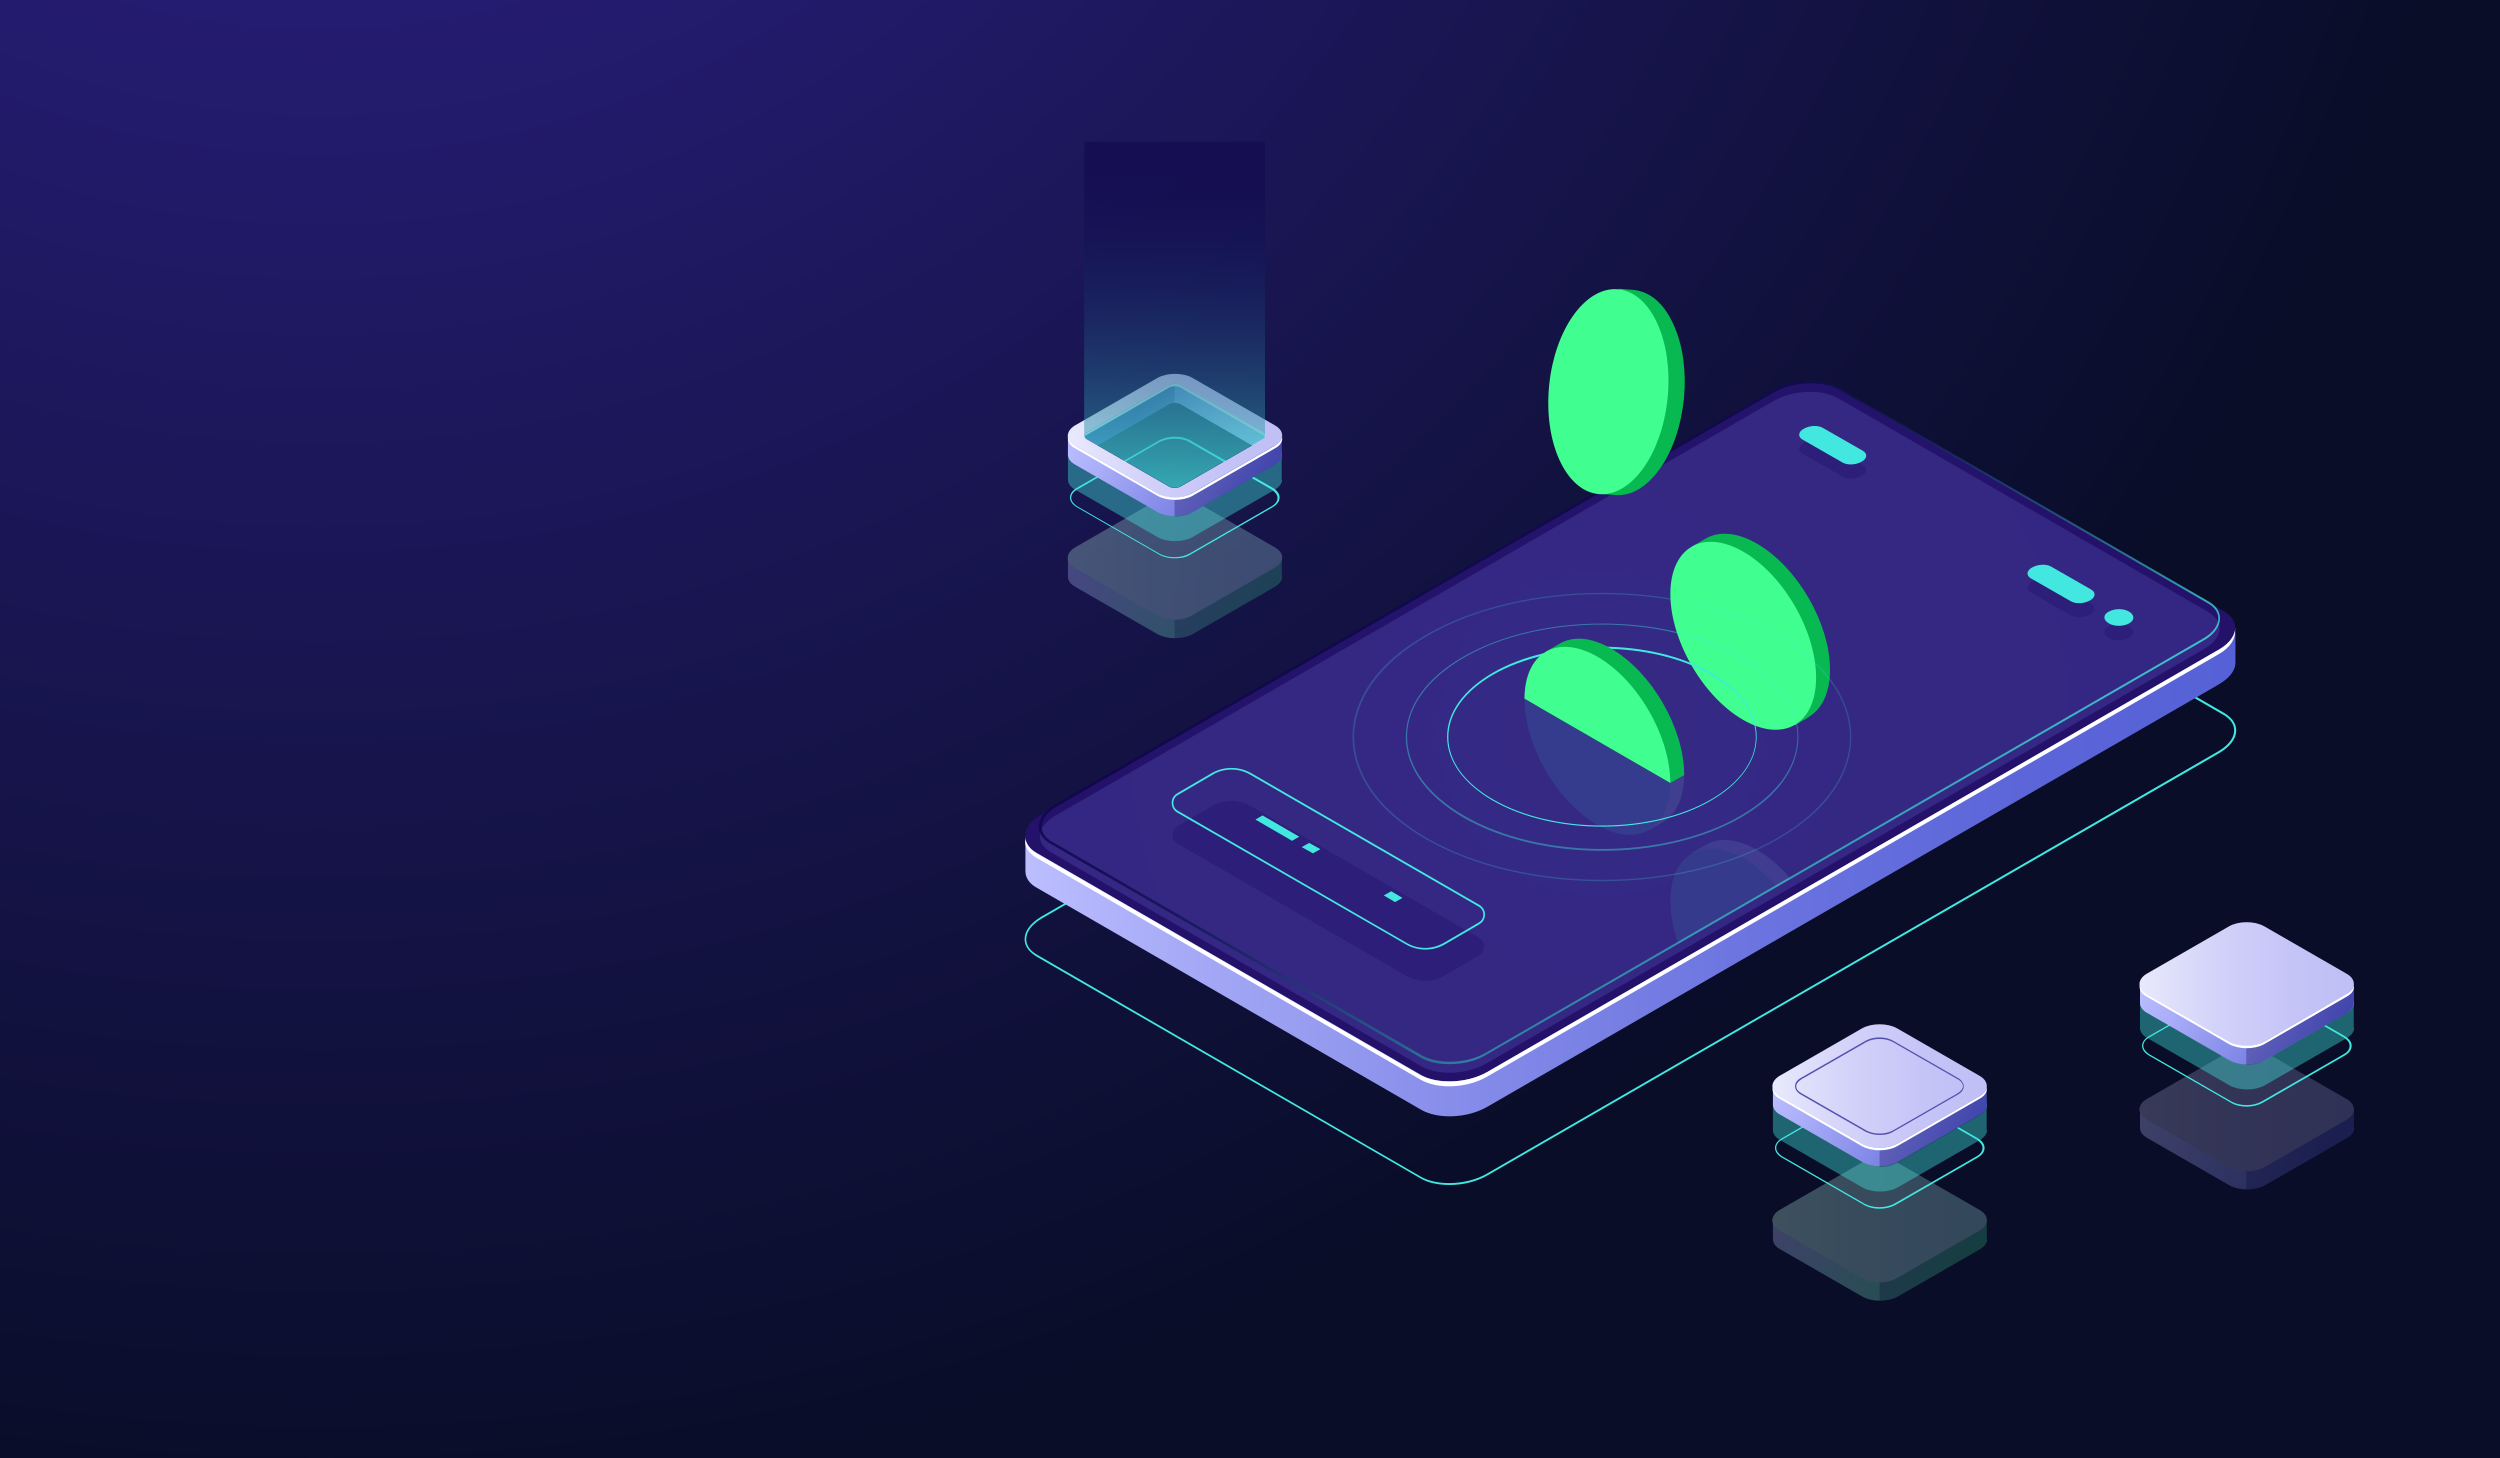 <?xml version="1.0" encoding="utf-8"?>
<!-- Generator: Adobe Illustrator 22.0.1, SVG Export Plug-In . SVG Version: 6.00 Build 0)  -->
<svg version="1.1" id="_x2014_ÎÓÈ_x5F_1" xmlns="http://www.w3.org/2000/svg" xmlns:xlink="http://www.w3.org/1999/xlink"
	 x="0px" y="0px" viewBox="0 0 600 350" style="enable-background:new 0 0 600 350;" xml:space="preserve">
<rect x="0" y="0" width="600" height="350" fill="#808080" stroke="none"/>
<style type="text/css">
	.st0{fill:url(#SVGID_1_);}
	.st1{fill:#42E8E0;}
	.st2{fill:url(#SVGID_2_);}
	.st3{fill:#24126A;}
	.st4{fill:#FFFFFF;}
	.st5{opacity:0.51;fill:#453C9E;}
	.st6{opacity:0.8;fill:url(#SVGID_3_);}
	.st7{opacity:0.1;}
	.st8{clip-path:url(#SVGID_6_);}
	.st9{fill:#9FFFF8;}
	.st10{opacity:0.4;fill:#24126A;}
	.st11{opacity:0.3;}
	.st12{fill:url(#SVGID_7_);}
	.st13{opacity:0.3;fill:#0F054C;}
	.st14{fill:url(#SVGID_8_);}
	.st15{fill:#0F054C;}
	.st16{opacity:0.4;fill:#42E8E0;}
	.st17{fill:url(#SVGID_9_);}
	.st18{fill:url(#SVGID_10_);}
	.st19{fill:url(#SVGID_11_);}
	.st20{fill:url(#SVGID_12_);}
	.st21{fill:#40FF90;}
	.st22{fill:url(#SVGID_13_);}
	.st23{fill:url(#SVGID_14_);}
	.st24{fill:#5351AF;}
	.st25{fill:url(#SVGID_15_);}
	.st26{fill:url(#SVGID_16_);}
	.st27{fill:url(#SVGID_17_);}
	.st28{fill:url(#SVGID_18_);}
	.st29{fill:url(#SVGID_19_);}
	.st30{fill:url(#SVGID_20_);}
	.st31{opacity:0.5;fill:url(#SVGID_21_);}
	.st32{fill:#08B952;}
	.st33{opacity:0.2;fill:#42E8E0;}
	.st34{clip-path:url(#SVGID_23_);}
</style>
<radialGradient id="SVGID_1_" cx="76.834" cy="-1585.625" r="532.651" gradientTransform="matrix(1 0 0 0.999 0 1413.967)" gradientUnits="userSpaceOnUse">
	<stop  offset="0" style="stop-color:#2B237C"/>
	<stop  offset="0.31" style="stop-color:#251C72"/>
	<stop  offset="1" style="stop-color:#090D28"/>
</radialGradient>
<rect x="0" class="st0" width="600" height="350"/>
<g>
	<path class="st1" d="M347.9,284.4c-2.6,0-5.2-0.5-7-1.6l-92.1-53.2c-1.8-1.1-2.9-2.5-2.9-4.2c0-2,1.5-3.9,4-5.4l175.6-101.4
		c4.8-2.8,12-3.1,16.2-0.7l92.1,53.2c1.8,1.1,2.9,2.5,2.9,4.2c0,2-1.5,3.9-4,5.4L357,282.1C354.4,283.6,351.1,284.4,347.9,284.4z
		 M341,282.4c4,2.3,11.1,2,15.8-0.7l175.6-101.4c2.4-1.4,3.8-3.2,3.8-5c0-1.5-0.9-2.8-2.7-3.8l-92.1-53.2c-4-2.3-11.1-2-15.8,0.7
		L250.1,220.4c-2.4,1.4-3.8,3.2-3.8,5c0,1.5,0.9,2.8,2.7,3.8L341,282.4z"/>
</g>
<g>
	<linearGradient id="SVGID_2_" gradientUnits="userSpaceOnUse" x1="246.114" y1="186.127" x2="536.403" y2="186.127">
		<stop  offset="0" style="stop-color:#BCBEFF"/>
		<stop  offset="0.151" style="stop-color:#A3A7F5"/>
		<stop  offset="0.387" style="stop-color:#8289E8"/>
		<stop  offset="0.612" style="stop-color:#6A73DF"/>
		<stop  offset="0.822" style="stop-color:#5C66D9"/>
		<stop  offset="1" style="stop-color:#5761D7"/>
	</linearGradient>
	<path class="st2" d="M536.4,150.8l-13.2,2.3L441.6,106c-4.1-2.4-11.2-2.1-16,0.7l-156.1,90.1l-23.4,4l0,8.3l0,0c0,1.5,0.9,3,2.8,4
		l92.1,53.2c4.1,2.4,11.2,2.1,16-0.7l175.6-101.4c2.5-1.5,3.9-3.3,3.9-5.1l0,0V150.8z"/>
	<path class="st3" d="M340.9,257.9l-92.1-53.2c-4.1-2.4-3.6-6.5,1.1-9.2L425.6,94.2c4.7-2.7,11.9-3,16-0.7l92.1,53.2
		c4.1,2.4,3.6,6.5-1.1,9.2L356.9,257.3C352.2,260,345,260.3,340.9,257.9z"/>
	<path class="st4" d="M532.5,155.9L356.9,257.3c-4.7,2.7-11.9,3-16,0.7l-92.1-53.2c-1.6-0.9-2.5-2.2-2.7-3.5
		c-0.3,1.7,0.6,3.4,2.7,4.6l92.1,53.2c4.1,2.4,11.2,2.1,16-0.7L532.5,157c2.8-1.6,4.1-3.8,3.9-5.7
		C536.1,152.9,534.8,154.6,532.5,155.9z"/>
	<path class="st5" d="M341.1,255.9l-88.8-51.3c-4-2.3-3.5-6.3,1.1-8.9l172.3-99.5c4.6-2.6,11.5-2.9,15.5-0.6l88.8,51.3
		c4,2.3,3.5,6.3-1.1,8.9l-172.3,99.5C352,257.9,345.1,258.2,341.1,255.9z"/>
</g>
<g>
	<linearGradient id="SVGID_3_" gradientUnits="userSpaceOnUse" x1="431.691" y1="227.196" x2="350.659" y2="119.663">
		<stop  offset="0" style="stop-color:#42E8E0"/>
		<stop  offset="0.105" style="stop-color:#37B6BF"/>
		<stop  offset="0.22" style="stop-color:#2C87A1"/>
		<stop  offset="0.338" style="stop-color:#235F87"/>
		<stop  offset="0.459" style="stop-color:#1C3F72"/>
		<stop  offset="0.582" style="stop-color:#162561"/>
		<stop  offset="0.711" style="stop-color:#121355"/>
		<stop  offset="0.846" style="stop-color:#10084E"/>
		<stop  offset="1" style="stop-color:#0F054C"/>
	</linearGradient>
	<path class="st6" d="M347.8,255.4c-2.6,0-5-0.5-6.9-1.6l-88.8-51.3c-1.8-1-2.8-2.5-2.8-4.1c0-1.9,1.4-3.9,3.9-5.3l172.3-99.5
		c4.6-2.7,11.7-3,15.7-0.6l88.8,51.3c1.8,1,2.8,2.5,2.8,4.1c0,1.9-1.4,3.9-3.9,5.3l-172.3,99.5C354.2,254.7,350.9,255.4,347.8,255.4
		z M341.3,253.3c3.9,2.2,10.7,2,15.2-0.6l172.3-99.5c2.3-1.3,3.6-3.1,3.6-4.8c0-1.4-0.9-2.7-2.5-3.6l-88.8-51.3
		c-3.9-2.2-10.7-2-15.2,0.6l-172.3,99.5c-2.3,1.3-3.6,3.1-3.6,4.8c0,1.4,0.9,2.7,2.5,3.6L341.3,253.3z"/>
</g>
<g class="st7">
	<defs>
		<path id="SVGID_4_" class="st7" d="M341.1,253.6l-88.8-51.3c-4-2.3-3.5-6.3,1.1-8.9l172.3-99.5c4.6-2.6,11.5-2.9,15.5-0.6
			l88.8,51.3c4,2.3,3.5,6.3-1.1,8.9l-172.3,99.5C352,255.6,345.1,255.9,341.1,253.6z"/>
	</defs>
	<radialGradient id="SVGID_5_" cx="384.054" cy="176.174" r="227.211" gradientUnits="userSpaceOnUse">
		<stop  offset="0" style="stop-color:#42E8E0"/>
		<stop  offset="0.105" style="stop-color:#37B6BF"/>
		<stop  offset="0.22" style="stop-color:#2C87A1"/>
		<stop  offset="0.338" style="stop-color:#235F87"/>
		<stop  offset="0.459" style="stop-color:#1C3F72"/>
		<stop  offset="0.582" style="stop-color:#162561"/>
		<stop  offset="0.711" style="stop-color:#121355"/>
		<stop  offset="0.846" style="stop-color:#10084E"/>
		<stop  offset="1" style="stop-color:#0F054C"/>
	</radialGradient>
	<use xlink:href="#SVGID_4_"  style="overflow:visible;opacity:0.5;fill:url(#SVGID_5_);"/>
	<clipPath id="SVGID_6_">
		<use xlink:href="#SVGID_4_"  style="overflow:visible;opacity:0.5;"/>
	</clipPath>
	<g class="st8">
		<path class="st9" d="M439.2,234.3c0-11.2-7.8-24.7-17.5-30.3c-4.8-2.8-9.2-3.1-12.4-1.2v0l-3.3,1.9l1,0.1
			c-1.7,2.1-2.8,5.3-2.8,9.3c0,11.2,7.8,24.7,17.5,30.3c3.3,1.9,6.4,2.6,9.1,2.3l-0.1,0.9l3.4-2c0,0,0,0,0,0l0.1-0.1l0,0
			C437.3,243.7,439.2,239.8,439.2,234.3z"/>
		<ellipse transform="matrix(0.866 -0.5 0.5 0.866 -57.044 239.495)" class="st1" cx="418.4" cy="226.2" rx="14.3" ry="24.7"/>
	</g>
</g>
<path class="st10" d="M511,153.1c-1.4,0.8-3.6,0.8-4.9,0c-1.4-0.8-1.4-2.1,0-2.8c1.4-0.8,3.6-0.8,4.9,0
	C512.4,151,512.4,152.3,511,153.1z"/>
<path class="st10" d="M492.3,139.4l9.6,5.5c1.2,0.7,1,1.9-0.3,2.6l0,0c-1.4,0.8-3.4,0.9-4.6,0.2l-9.6-5.5c-1.2-0.7-1-1.9,0.3-2.6h0
	C489.1,138.8,491.1,138.7,492.3,139.4z"/>
<path class="st10" d="M437.5,106.1l9.6,5.5c1.2,0.7,1,1.9-0.3,2.6l0,0c-1.4,0.8-3.4,0.9-4.6,0.2l-9.6-5.5c-1.2-0.7-1-1.9,0.3-2.6
	l0,0C434.3,105.6,436.3,105.5,437.5,106.1z"/>
<path class="st1" d="M511,149.6c-1.4,0.8-3.6,0.8-4.9,0c-1.4-0.8-1.4-2.1,0-2.8c1.4-0.8,3.6-0.8,4.9,0S512.4,148.8,511,149.6z"/>
<path class="st1" d="M492.3,136l9.6,5.5c1.2,0.7,1,1.9-0.3,2.6l0,0c-1.4,0.8-3.4,0.9-4.6,0.2l-9.6-5.5c-1.2-0.7-1-1.9,0.3-2.6h0
	C489.1,135.4,491.1,135.3,492.3,136z"/>
<path class="st1" d="M437.5,102.7l9.6,5.5c1.2,0.7,1,1.9-0.3,2.6l0,0c-1.4,0.8-3.4,0.9-4.6,0.2l-9.6-5.5c-1.2-0.7-1-1.9,0.3-2.6l0,0
	C434.3,102.1,436.3,102,437.5,102.7z"/>
<g class="st11">
	<linearGradient id="SVGID_7_" gradientUnits="userSpaceOnUse" x1="518.566" y1="257.313" x2="559.376" y2="280.874">
		<stop  offset="0" style="stop-color:#BCBEFF"/>
		<stop  offset="0.227" style="stop-color:#AAADF8"/>
		<stop  offset="0.68" style="stop-color:#7C83E5"/>
		<stop  offset="1" style="stop-color:#5761D7"/>
	</linearGradient>
	<path class="st12" d="M564.9,270.7v-4.5l-1.2-0.7c-0.3,2.1-2.8,3.5-4.9,3.8l-14.2,8.3l-6.2,2.2l-19.7-10.2l0.5-0.3
		c-1.7-0.8-2.6-2.6-3.5-4.2l-1.3,0.8l-0.8,0.2v4.6h0c0,0.9,0.6,1.8,1.7,2.4l19.8,11.4c2.3,1.3,6.1,1.3,8.4,0l19.8-11.4
		c1.1-0.7,1.7-1.5,1.7-2.4C564.9,270.8,564.9,270.7,564.9,270.7L564.9,270.7z"/>
	<path class="st13" d="M558.7,269.3l-14.2,8.3l-5.4,1.9v6.1c1.5,0,3-0.3,4.2-1l19.8-11.4c1.1-0.7,1.7-1.5,1.7-2.4c0,0,0-0.1,0-0.1
		l0,0v-4.5l-1.1-0.6h-0.1C563.2,267.7,560.8,269,558.7,269.3z"/>
	<g>
		<linearGradient id="SVGID_8_" gradientUnits="userSpaceOnUse" x1="513.449" y1="266.219" x2="564.885" y2="266.219">
			<stop  offset="0" style="stop-color:#E9E9FD"/>
			<stop  offset="0.36" style="stop-color:#D3D2F9"/>
			<stop  offset="0.706" style="stop-color:#C5C4F7"/>
			<stop  offset="1" style="stop-color:#C0BFF6"/>
		</linearGradient>
		<path class="st14" d="M535,280.1l-19.8-11.4c-2.3-1.3-2.3-3.5,0-4.9l19.8-11.4c2.3-1.3,6.1-1.3,8.4,0l19.8,11.4
			c2.3,1.3,2.3,3.5,0,4.9l-19.8,11.4C541.1,281.4,537.3,281.4,535,280.1z"/>
	</g>
	<g class="st11">
		<path class="st15" d="M535,280.1l-19.8-11.4c-2.3-1.3-2.3-3.5,0-4.9l19.8-11.4c2.3-1.3,6.1-1.3,8.4,0l19.8,11.4
			c2.3,1.3,2.3,3.5,0,4.9l-19.8,11.4C541.1,281.4,537.3,281.4,535,280.1z"/>
	</g>
</g>
<g>
	<g>
		<path class="st1" d="M539.2,265.6c-1.4,0-2.7-0.3-3.7-0.9l-19.8-11.4c-1-0.6-1.6-1.4-1.6-2.3c0-0.9,0.6-1.7,1.6-2.3l19.8-11.4
			c2.1-1.2,5.4-1.2,7.5,0l19.8,11.4c1,0.6,1.6,1.4,1.6,2.3c0,0.9-0.6,1.7-1.6,2.3l-19.8,11.4C541.9,265.3,540.5,265.6,539.2,265.6z
			 M539.2,236.8c-1.3,0-2.6,0.3-3.6,0.8l-19.8,11.4c-0.9,0.5-1.4,1.2-1.4,2c0,0.7,0.5,1.4,1.4,2l19.8,11.4c2,1.1,5.1,1.1,7.1,0
			l19.8-11.4c0.9-0.5,1.4-1.2,1.4-2s-0.5-1.4-1.4-2l-19.8-11.4C541.7,237.1,540.5,236.8,539.2,236.8z"/>
		<g id="Box">
			<path class="st16" d="M564.9,246.7v-6.8l-1.2-0.7c-0.3,2.1-2.8,3.5-4.9,3.8l-14.2,8.3l-6.2,2.2l-19.7-10.2l0.5-0.3
				c-1.7-0.8-2.6-2.6-3.5-4.2l-1.3,0.8l-0.8,0.2v6.9h0c0,0.9,0.6,1.8,1.7,2.4l19.8,11.4c2.3,1.3,6.1,1.3,8.4,0l19.8-11.4
				c1.1-0.7,1.7-1.5,1.7-2.4C564.9,246.8,564.9,246.7,564.9,246.7L564.9,246.7z"/>
			<g>
				<g>
					<linearGradient id="SVGID_9_" gradientUnits="userSpaceOnUse" x1="518.566" y1="227.275" x2="559.376" y2="250.836">
						<stop  offset="0" style="stop-color:#BCBEFF"/>
						<stop  offset="0.227" style="stop-color:#AAADF8"/>
						<stop  offset="0.68" style="stop-color:#7C83E5"/>
						<stop  offset="1" style="stop-color:#5761D7"/>
					</linearGradient>
					<path class="st17" d="M564.9,240.7v-4.5l-1.2-0.7c-0.3,2.1-2.8,3.5-4.9,3.8l-14.2,8.3l-6.2,2.2l-19.7-10.2l0.5-0.3
						c-1.7-0.8-2.6-2.6-3.5-4.2l-1.3,0.8l-0.8,0.2v4.6h0c0,0.9,0.6,1.8,1.7,2.4l19.8,11.4c2.3,1.3,6.1,1.3,8.4,0l19.8-11.4
						c1.1-0.7,1.7-1.5,1.7-2.4C564.9,240.7,564.9,240.7,564.9,240.7L564.9,240.7z"/>
					<path class="st13" d="M558.7,239.3l-14.2,8.3l-5.4,1.9v6.1c1.5,0,3-0.3,4.2-1l19.8-11.4c1.1-0.7,1.7-1.5,1.7-2.4
						c0,0,0-0.1,0-0.1l0,0v-4.5l-1.1-0.6h-0.1C563.2,237.6,560.8,239,558.7,239.3z"/>
					<g>
						<linearGradient id="SVGID_10_" gradientUnits="userSpaceOnUse" x1="513.449" y1="236.181" x2="564.885" y2="236.181">
							<stop  offset="0" style="stop-color:#E9E9FD"/>
							<stop  offset="0.36" style="stop-color:#D3D2F9"/>
							<stop  offset="0.706" style="stop-color:#C5C4F7"/>
							<stop  offset="1" style="stop-color:#C0BFF6"/>
						</linearGradient>
						<path class="st18" d="M535,250l-19.8-11.4c-2.3-1.3-2.3-3.5,0-4.9l19.8-11.4c2.3-1.3,6.1-1.3,8.4,0l19.8,11.4
							c2.3,1.3,2.3,3.5,0,4.9L543.4,250C541.1,251.4,537.3,251.4,535,250z"/>
					</g>
					<g>
						<path class="st4" d="M563.1,238.6L543.4,250c-2.3,1.3-6.1,1.3-8.4,0l-19.8-11.4c-1-0.6-1.6-1.4-1.7-2.1c-0.1,1,0.4,2,1.7,2.7
							l19.8,11.4c2.3,1.3,6.1,1.3,8.4,0l19.8-11.4c1.3-0.7,1.9-1.7,1.7-2.7C564.8,237.2,564.2,238,563.1,238.6z"/>
					</g>
				</g>
			</g>
		</g>
	</g>
</g>
<g class="st11">
	<linearGradient id="SVGID_11_" gradientUnits="userSpaceOnUse" x1="430.497" y1="283.965" x2="471.307" y2="307.526">
		<stop  offset="0" style="stop-color:#BCBEFF"/>
		<stop  offset="0.191" style="stop-color:#AAC7EF"/>
		<stop  offset="0.573" style="stop-color:#7BE0C5"/>
		<stop  offset="1" style="stop-color:#40FF90"/>
	</linearGradient>
	<path class="st19" d="M476.8,297.4l0-4.5l-1.2-0.7c-0.4,2.1-2.8,3.5-4.9,3.8l-14.2,8.3l-6.2,2.2l-19.7-10.2l0.5-0.3
		c-1.7-0.8-2.6-2.6-3.5-4.2l-1.3,0.8l-0.8,0.2v4.6h0c0,0.9,0.6,1.8,1.7,2.4l19.8,11.4c2.3,1.3,6.1,1.3,8.4,0l19.8-11.4
		c1.1-0.7,1.7-1.5,1.7-2.4C476.8,297.4,476.8,297.4,476.8,297.4L476.8,297.4z"/>
	<path class="st13" d="M470.7,296l-14.2,8.3l-5.4,1.9v6.1c1.5,0,3-0.3,4.2-1l19.8-11.4c1.1-0.7,1.7-1.5,1.7-2.4c0,0,0-0.1,0-0.1l0,0
		l0-4.5l-1.1-0.6h-0.1C475.2,294.3,472.7,295.7,470.7,296z"/>
	<g>
		<linearGradient id="SVGID_12_" gradientUnits="userSpaceOnUse" x1="425.38" y1="292.871" x2="476.816" y2="292.871">
			<stop  offset="0" style="stop-color:#E9E9FD"/>
			<stop  offset="0.36" style="stop-color:#D3D2F9"/>
			<stop  offset="0.706" style="stop-color:#C5C4F7"/>
			<stop  offset="1" style="stop-color:#C0BFF6"/>
		</linearGradient>
		<path class="st20" d="M446.9,306.7l-19.8-11.4c-2.3-1.3-2.3-3.5,0-4.9l19.8-11.4c2.3-1.3,6.1-1.3,8.4,0l19.8,11.4
			c2.3,1.3,2.3,3.5,0,4.9l-19.8,11.4C453,308.1,449.2,308.1,446.9,306.7z"/>
	</g>
	<g class="st11">
		<path class="st21" d="M446.9,306.7l-19.8-11.4c-2.3-1.3-2.3-3.5,0-4.9l19.8-11.4c2.3-1.3,6.1-1.3,8.4,0l19.8,11.4
			c2.3,1.3,2.3,3.5,0,4.9l-19.8,11.4C453,308.1,449.2,308.1,446.9,306.7z"/>
	</g>
</g>
<g>
	<g>
		<path class="st1" d="M451.1,290.1c-1.4,0-2.7-0.3-3.7-0.9l-19.8-11.4c-1-0.6-1.6-1.4-1.6-2.3s0.6-1.7,1.6-2.3l19.8-11.4
			c2.1-1.2,5.4-1.2,7.5,0l19.8,11.4c1,0.6,1.6,1.4,1.6,2.3c0,0.9-0.6,1.7-1.6,2.3l-19.8,11.4C453.8,289.8,452.4,290.1,451.1,290.1z
			 M447.5,288.9c2,1.1,5.1,1.1,7.1,0l19.8-11.4c0.9-0.5,1.4-1.2,1.4-2c0-0.7-0.5-1.4-1.4-2l-19.8-11.4c-2-1.1-5.1-1.1-7.1,0
			l-19.8,11.4c-0.9,0.5-1.4,1.2-1.4,2c0,0.7,0.5,1.4,1.4,2L447.5,288.9z"/>
		<g id='Box_1'>
			<path class="st16" d="M476.8,271.2v-6.8l-1.2-0.7c-0.4,2.1-2.8,3.5-4.9,3.8l-14.2,8.3l-6.2,2.2l-19.7-10.2l0.5-0.3
				c-1.7-0.8-2.6-2.6-3.5-4.2l-1.3,0.8l-0.8,0.2v6.9h0c0,0.9,0.6,1.8,1.7,2.4l19.8,11.4c2.3,1.3,6.1,1.3,8.4,0l19.8-11.4
				c1.1-0.7,1.7-1.5,1.7-2.4C476.8,271.2,476.8,271.2,476.8,271.2L476.8,271.2z"/>
			<g>
				<g>
					<linearGradient id="SVGID_13_" gradientUnits="userSpaceOnUse" x1="430.497" y1="251.747" x2="471.307" y2="275.308">
						<stop  offset="0" style="stop-color:#BCBEFF"/>
						<stop  offset="0.227" style="stop-color:#AAADF8"/>
						<stop  offset="0.68" style="stop-color:#7C83E5"/>
						<stop  offset="1" style="stop-color:#5761D7"/>
					</linearGradient>
					<path class="st22" d="M476.8,265.1v-4.5l-1.2-0.7c-0.4,2.1-2.8,3.5-4.9,3.8l-14.2,8.3l-6.2,2.2l-19.7-10.2l0.5-0.3
						c-1.7-0.8-2.6-2.6-3.5-4.2l-1.3,0.8l-0.8,0.2v4.6h0c0,0.9,0.6,1.8,1.7,2.4l19.8,11.4c2.3,1.3,6.1,1.3,8.4,0l19.8-11.4
						c1.1-0.7,1.7-1.5,1.7-2.4C476.8,265.2,476.8,265.2,476.8,265.1L476.8,265.1z"/>
					<path class="st13" d="M470.7,263.8l-14.2,8.3l-5.4,1.9v6.1c1.5,0,3-0.3,4.2-1l19.8-11.4c1.1-0.7,1.7-1.5,1.7-2.4
						c0,0,0-0.1,0-0.1l0,0v-4.5l-1.1-0.6h-0.1C475.2,262.1,472.7,263.5,470.7,263.8z"/>
					<g>
						<linearGradient id="SVGID_14_" gradientUnits="userSpaceOnUse" x1="425.38" y1="260.653" x2="476.816" y2="260.653">
							<stop  offset="0" style="stop-color:#E9E9FD"/>
							<stop  offset="0.36" style="stop-color:#D3D2F9"/>
							<stop  offset="0.706" style="stop-color:#C5C4F7"/>
							<stop  offset="1" style="stop-color:#C0BFF6"/>
						</linearGradient>
						<path class="st23" d="M446.9,274.5l-19.8-11.4c-2.3-1.3-2.3-3.5,0-4.9l19.8-11.4c2.3-1.3,6.1-1.3,8.4,0l19.8,11.4
							c2.3,1.3,2.3,3.5,0,4.9l-19.8,11.4C453,275.8,449.2,275.8,446.9,274.5z"/>
					</g>
					<g>
						<path class="st24" d="M451.1,272.4c-1.2,0-2.4-0.3-3.4-0.8l-15.5-8.9c-0.9-0.5-1.4-1.3-1.4-2c0-0.8,0.5-1.5,1.4-2l15.5-8.9
							c1.9-1.1,4.9-1.1,6.7,0l15.5,8.9c0.9,0.5,1.4,1.3,1.4,2c0,0.8-0.5,1.5-1.4,2l-15.5,8.9C453.5,272.2,452.3,272.4,451.1,272.4z
							 M447.9,271.3c1.8,1,4.6,1,6.4,0l15.5-8.9c0.8-0.5,1.3-1.1,1.3-1.7c0-0.7-0.5-1.3-1.3-1.7l-15.5-8.9c-1.8-1-4.6-1-6.4,0
							l-15.5,8.9c-0.8,0.5-1.3,1.1-1.3,1.7c0,0.7,0.5,1.3,1.3,1.7L447.9,271.3z"/>
					</g>
					<g>
						<path class="st4" d="M475.1,263.1l-19.8,11.4c-2.3,1.3-6.1,1.3-8.4,0l-19.8-11.4c-1-0.6-1.6-1.4-1.7-2.1c-0.1,1,0.4,2,1.7,2.7
							l19.8,11.4c2.3,1.3,6.1,1.3,8.4,0l19.8-11.4c1.3-0.7,1.9-1.7,1.7-2.7C476.7,261.7,476.1,262.5,475.1,263.1z"/>
					</g>
				</g>
			</g>
		</g>
	</g>
</g>
<g class="st11">
	<linearGradient id="SVGID_15_" gradientUnits="userSpaceOnUse" x1="261.33" y1="124.98" x2="302.14" y2="148.541">
		<stop  offset="0" style="stop-color:#BCBEFF"/>
		<stop  offset="0.191" style="stop-color:#AAC7EF"/>
		<stop  offset="0.573" style="stop-color:#7BE0C5"/>
		<stop  offset="1" style="stop-color:#40FF90"/>
	</linearGradient>
	<path class="st25" d="M307.6,138.4v-4.5l-1.2-0.7c-0.3,2.1-2.8,3.5-4.9,3.8l-14.2,8.3l-6.2,2.2l-19.7-10.2l0.5-0.3
		c-1.7-0.8-2.6-2.6-3.5-4.2l-1.3,0.8l-0.8,0.2v4.6l0,0c0,0.9,0.6,1.8,1.7,2.4l19.8,11.4c2.3,1.3,6.1,1.3,8.4,0l19.8-11.4
		c1.1-0.7,1.7-1.5,1.7-2.4C307.6,138.4,307.6,138.4,307.6,138.4L307.6,138.4z"/>
	<path class="st13" d="M301.5,137l-14.2,8.3l-5.4,1.9v6.1c1.5,0,3-0.3,4.2-1l19.8-11.4c1.1-0.7,1.7-1.5,1.7-2.4c0,0,0-0.1,0-0.1l0,0
		v-4.5l-1.1-0.6h-0.1C306,135.3,303.5,136.7,301.5,137z"/>
	<g>
		<linearGradient id="SVGID_16_" gradientUnits="userSpaceOnUse" x1="256.213" y1="133.886" x2="307.649" y2="133.886">
			<stop  offset="0" style="stop-color:#E9E9FD"/>
			<stop  offset="0.36" style="stop-color:#D3D2F9"/>
			<stop  offset="0.706" style="stop-color:#C5C4F7"/>
			<stop  offset="1" style="stop-color:#C0BFF6"/>
		</linearGradient>
		<path class="st26" d="M277.7,147.7L258,136.3c-2.3-1.3-2.3-3.5,0-4.9l19.8-11.4c2.3-1.3,6.1-1.3,8.4,0l19.8,11.4
			c2.3,1.3,2.3,3.5,0,4.8l-19.8,11.4C283.8,149.1,280,149.1,277.7,147.7z"/>
	</g>
	<g class="st11">
		<path class="st21" d="M277.7,147.7L258,136.3c-2.3-1.3-2.3-3.5,0-4.9l19.8-11.4c2.3-1.3,6.1-1.3,8.4,0l19.8,11.4
			c2.3,1.3,2.3,3.5,0,4.8l-19.8,11.4C283.8,149.1,280,149.1,277.7,147.7z"/>
	</g>
</g>
<g>
	<g>
		<path class="st1" d="M281.9,134c-1.4,0-2.7-0.3-3.7-0.9l-19.8-11.4c-1-0.6-1.6-1.4-1.6-2.3c0-0.9,0.6-1.7,1.6-2.3l19.8-11.4
			c2.1-1.2,5.4-1.2,7.5,0l19.8,11.4c1,0.6,1.6,1.4,1.6,2.3c0,0.9-0.6,1.7-1.6,2.3l-19.8,11.4C284.6,133.8,283.3,134,281.9,134z
			 M281.9,105.3c-1.3,0-2.6,0.3-3.6,0.8l-19.8,11.4c-0.9,0.5-1.4,1.2-1.4,2c0,0.7,0.5,1.4,1.4,2l19.8,11.4c2,1.1,5.1,1.1,7.1,0
			l19.8-11.4c0.9-0.5,1.4-1.2,1.4-2c0-0.7-0.5-1.4-1.4-2l-19.8-11.4C284.5,105.5,283.2,105.3,281.9,105.3z"/>
		<g id='Box_2'>
			<path class="st16" d="M307.6,115.1v-6.8l-1.2-0.7c-0.3,2.1-2.8,3.5-4.9,3.8l-14.2,8.3l-6.2,2.2l-19.7-10.2l0.5-0.3
				c-1.7-0.8-2.6-2.6-3.5-4.2l-1.3,0.8l-0.8,0.2v6.9l0,0c0,0.9,0.6,1.8,1.7,2.4l19.8,11.4c2.3,1.3,6.1,1.3,8.4,0l19.8-11.4
				c1.1-0.7,1.7-1.5,1.7-2.4C307.6,115.2,307.6,115.1,307.6,115.1L307.6,115.1z"/>
			<g>
				<g>
					<linearGradient id="SVGID_17_" gradientUnits="userSpaceOnUse" x1="261.33" y1="95.693" x2="302.14" y2="119.254">
						<stop  offset="0" style="stop-color:#BCBEFF"/>
						<stop  offset="0.227" style="stop-color:#AAADF8"/>
						<stop  offset="0.68" style="stop-color:#7C83E5"/>
						<stop  offset="1" style="stop-color:#5761D7"/>
					</linearGradient>
					<path class="st27" d="M307.6,109.1v-4.5l-1.2-0.7c-0.3,2.1-2.8,3.5-4.9,3.8l-14.2,8.3l-6.2,2.2L261.4,108l0.5-0.3
						c-1.7-0.8-2.6-2.6-3.5-4.2l-1.3,0.8l-0.8,0.2v4.6l0,0c0,0.9,0.6,1.8,1.7,2.4l19.8,11.4c2.3,1.3,6.1,1.3,8.4,0l19.8-11.4
						c1.1-0.7,1.7-1.5,1.7-2.4C307.6,109.2,307.6,109.1,307.6,109.1L307.6,109.1z"/>
					<path class="st13" d="M301.5,107.7l-14.2,8.3l-5.4,1.9v6.1c1.5,0,3-0.3,4.2-1l19.8-11.4c1.1-0.7,1.7-1.5,1.7-2.4
						c0,0,0-0.1,0-0.1l0,0v-4.5l-1.1-0.6h-0.1C306,106.1,303.5,107.4,301.5,107.7z"/>
					<linearGradient id="SVGID_18_" gradientUnits="userSpaceOnUse" x1="263.779" y1="94.106" x2="300.174" y2="115.118">
						<stop  offset="0.242" style="stop-color:#5761D7"/>
						<stop  offset="0.392" style="stop-color:#7A82E5"/>
						<stop  offset="0.546" style="stop-color:#979CF0"/>
						<stop  offset="0.7" style="stop-color:#ACAFF8"/>
						<stop  offset="0.852" style="stop-color:#B8BAFD"/>
						<stop  offset="1" style="stop-color:#BCBEFF"/>
					</linearGradient>
					<path class="st28" d="M261.8,107.8L280.6,97c0.7-0.4,1.9-0.4,2.7,0l18.4,10.6l-0.2,0.1c2.1-0.3,4.6-1.7,4.9-3.8l-20.7-11.5
						l-6-1.6l-4.9,2.9l-16.5,9.8C259.2,105.2,260.2,107,261.8,107.8z"/>
					<path class="st13" d="M281.9,91.4l-2.2-0.6l-4.9,2.9l-16.5,9.8c0.9,1.6,1.8,3.4,3.5,4.2L280.6,97c0.4-0.2,0.9-0.3,1.3-0.3V91.4
						z"/>
					<g>
						<linearGradient id="SVGID_19_" gradientUnits="userSpaceOnUse" x1="256.213" y1="104.599" x2="307.649" y2="104.599">
							<stop  offset="0" style="stop-color:#E9E9FD"/>
							<stop  offset="0.36" style="stop-color:#D3D2F9"/>
							<stop  offset="0.706" style="stop-color:#C5C4F7"/>
							<stop  offset="1" style="stop-color:#C0BFF6"/>
						</linearGradient>
						<path class="st29" d="M277.7,118.4L258,107c-2.3-1.3-2.3-3.5,0-4.9l19.8-11.4c2.3-1.3,6.1-1.3,8.4,0l19.8,11.4
							c2.3,1.3,2.3,3.5,0,4.8l-19.8,11.4C283.8,119.8,280,119.8,277.7,118.4z M283.3,92.4c-0.7-0.4-1.9-0.4-2.7,0l-19.8,11.4
							c-0.7,0.4-0.7,1.1,0,1.6l19.8,11.4c0.7,0.4,1.9,0.4,2.7,0l19.8-11.4c0.7-0.4,0.7-1.1,0-1.6L283.3,92.4z"/>
					</g>
					<g>
						<path class="st4" d="M303.1,103.8l-19.8-11.4c-0.7-0.4-1.9-0.4-2.7,0l-19.8,11.4c-0.5,0.3-0.7,0.7-0.5,1.1
							c0.1-0.2,0.2-0.4,0.5-0.5L280.6,93c0.7-0.4,1.9-0.4,2.7,0l19.8,11.4c0.2,0.1,0.4,0.3,0.5,0.5
							C303.7,104.5,303.6,104.1,303.1,103.8z"/>
						<path class="st4" d="M305.9,107l-19.8,11.4c-2.3,1.3-6.1,1.3-8.4,0L258,107c-1-0.6-1.6-1.4-1.7-2.1c-0.1,1,0.4,2,1.7,2.7
							l19.8,11.4c2.3,1.3,6.1,1.3,8.4,0l19.8-11.4c1.3-0.7,1.9-1.7,1.7-2.7C307.5,105.7,306.9,106.4,305.9,107z"/>
					</g>
					<g>
						<linearGradient id="SVGID_20_" gradientUnits="userSpaceOnUse" x1="257.003" y1="104.599" x2="306.859" y2="104.599">
							<stop  offset="0" style="stop-color:#E9E9FD"/>
							<stop  offset="0.36" style="stop-color:#D3D2F9"/>
							<stop  offset="0.706" style="stop-color:#C5C4F7"/>
							<stop  offset="1" style="stop-color:#C0BFF6"/>
						</linearGradient>
						<path class="st30" d="M278.3,118.1l-19.8-11.4c-2-1.2-2-3,0-4.2l19.8-11.4c2-1.2,5.3-1.2,7.3,0l19.8,11.4c2,1.2,2,3,0,4.2
							l-19.8,11.4C283.6,119.3,280.3,119.3,278.3,118.1z M283.8,92.1c-1-0.6-2.8-0.6-3.8,0l-19.8,11.4c-1,0.6-1,1.6,0,2.2l19.8,11.4
							c1,0.6,2.8,0.6,3.8,0l19.8-11.4c1-0.6,1-1.6,0-2.2L283.8,92.1z"/>
					</g>
				</g>
				<path class="st16" d="M283.3,92.4c-0.7-0.4-1.9-0.4-2.7,0l-19.8,11.4c-0.7,0.4-0.7,1.1,0,1.6l19.8,11.4c0.7,0.4,1.9,0.4,2.7,0
					l19.8-11.4c0.7-0.4,0.7-1.1,0-1.6L283.3,92.4z"/>
			</g>
		</g>
	</g>
	<linearGradient id="SVGID_21_" gradientUnits="userSpaceOnUse" x1="281.93" y1="117.117" x2="281.93" y2="34.035">
		<stop  offset="0" style="stop-color:#42E8E0"/>
		<stop  offset="0.105" style="stop-color:#37B6BF"/>
		<stop  offset="0.22" style="stop-color:#2C87A1"/>
		<stop  offset="0.338" style="stop-color:#235F87"/>
		<stop  offset="0.459" style="stop-color:#1C3F72"/>
		<stop  offset="0.582" style="stop-color:#162561"/>
		<stop  offset="0.711" style="stop-color:#121355"/>
		<stop  offset="0.846" style="stop-color:#10084E"/>
		<stop  offset="1" style="stop-color:#0F054C"/>
	</linearGradient>
	<path id='Box_3' class="st31" d="M303.6,104.6V34h-43.4l0,70.5c0,0.3,0.2,0.6,0.6,0.8l19.8,11.4c0.7,0.4,1.9,0.4,2.7,0l19.8-11.4
		C303.4,105.2,303.6,104.9,303.6,104.6z"/>
</g>
<g>
	<path class="st32" d="M439.2,160.8c0-11.2-7.8-24.7-17.5-30.3c-4.8-2.8-9.2-3.1-12.4-1.2v0l-3.3,1.9l1,0.1
		c-1.7,2.1-2.8,5.3-2.8,9.3c0,11.2,7.8,24.7,17.5,30.3c3.3,1.9,6.4,2.6,9.1,2.3l-0.1,0.9l3.4-2c0,0,0,0,0,0l0.1-0.1l0,0
		C437.3,170.1,439.2,166.2,439.2,160.8z"/>
	<ellipse transform="matrix(0.866 -0.5 0.5 0.866 -20.26 229.637)" class="st21" cx="418.4" cy="152.6" rx="14.3" ry="24.7"/>
</g>
<g>
	<path class="st32" d="M398.3,112.6c6.5-9.1,8-24.7,3.3-34.8c-2.3-5.1-5.7-7.8-9.4-8.2l0,0l-3.8-0.3l0.7,0.6c-2.7,0.7-5.3,2.7-7.6,6
		c-6.5,9.1-8,24.7-3.3,34.8c1.6,3.5,3.7,5.9,6,7.1l-0.6,0.7l3.9,0.3c0,0,0,0,0,0l0.2,0l0,0C391.4,119.1,395.1,117,398.3,112.6z"/>
	
		<ellipse transform="matrix(9.562738e-02 -0.995 0.995 9.562738e-02 255.758 469.204)" class="st21" cx="386.1" cy="93.8" rx="24.7" ry="14.3"/>
</g>
<g class="st7">
	<path class="st9" d="M404.2,186c0-11.2-7.8-24.7-17.5-30.3c-4.8-2.8-9.2-3.1-12.4-1.2v0l-3.3,1.9l1,0.1c-1.7,2.1-2.8,5.3-2.8,9.3
		c0,11.2,7.8,24.7,17.5,30.3c3.3,1.9,6.4,2.6,9.1,2.3l-0.1,0.9l3.4-2c0,0,0,0,0,0l0.1-0.1l0,0C402.3,195.3,404.2,191.5,404.2,186z"
		/>
	<ellipse transform="matrix(0.866 -0.5 0.5 0.866 -37.554 215.527)" class="st1" cx="383.4" cy="177.8" rx="14.3" ry="24.7"/>
</g>
<path class="st16" d="M384.5,204.2c-12.1,0-24.1-2.7-33.3-8c-8.9-5.2-13.8-12-13.8-19.3c0-7.3,4.9-14.2,13.8-19.3
	c18.4-10.6,48.3-10.6,66.6,0c8.9,5.2,13.8,12,13.8,19.3c0,7.3-4.9,14.2-13.8,19.3l-0.1-0.2l0.1,0.2
	C408.6,201.5,396.6,204.2,384.5,204.2z M384.5,149.9c-12,0-24,2.6-33.1,7.9c-8.8,5.1-13.7,11.8-13.7,19c0,7.2,4.9,13.9,13.7,19
	c18.3,10.6,48,10.6,66.3,0l0,0c8.8-5.1,13.7-11.8,13.7-19c0-7.2-4.9-13.9-13.7-19C408.5,152.6,396.5,149.9,384.5,149.9z"/>
<path class="st33" d="M384.5,211.5c-15.3,0-30.6-3.4-42.3-10.1c-11.3-6.5-17.6-15.2-17.6-24.5c0-9.3,6.2-18,17.6-24.5
	c23.3-13.5,61.2-13.5,84.5,0c11.3,6.5,17.6,15.2,17.6,24.5c0,9.3-6.2,18-17.6,24.5C415.1,208.1,399.8,211.5,384.5,211.5z
	 M384.5,142.6c-15.2,0-30.5,3.3-42.1,10.1c-11.2,6.5-17.4,15.1-17.4,24.2c0,9.1,6.2,17.7,17.4,24.2c23.2,13.4,61,13.4,84.2,0
	c11.2-6.5,17.4-15.1,17.4-24.2c0-9.1-6.2-17.7-17.4-24.2C415,146,399.8,142.6,384.5,142.6z"/>
<path class="st1" d="M384.5,198.4c-9.5,0-19-2.1-26.3-6.3c-7-4.1-10.9-9.5-10.9-15.3c0-5.8,3.9-11.2,10.9-15.3
	c14.5-8.4,38-8.4,52.5,0c7,4.1,10.9,9.5,10.9,15.3c0,5.8-3.9,11.2-10.9,15.3l-0.1-0.2l0.1,0.2C403.5,196.3,394,198.4,384.5,198.4z
	 M384.5,155.7c-9.4,0-18.9,2.1-26.1,6.2c-6.9,4-10.8,9.3-10.8,15s3.8,11,10.8,15c14.4,8.3,37.8,8.3,52.2,0c6.9-4,10.8-9.3,10.8-15
	s-3.8-11-10.8-15C403.4,157.8,394,155.7,384.5,155.7z"/>
<g>
	<defs>
		<polygon id="SVGID_22_" points="411.9,181.6 400.9,187.9 357.1,162.6 357.1,114 411.9,145.6 		"/>
	</defs>
	<clipPath id="SVGID_23_">
		<use xlink:href="#SVGID_22_"  style="overflow:visible;"/>
	</clipPath>
	<g class="st34">
		<path class="st32" d="M404.2,186c0-11.2-7.8-24.7-17.5-30.3c-4.8-2.8-9.2-3.1-12.4-1.2v0l-3.3,1.9l1,0.1c-1.7,2.1-2.8,5.3-2.8,9.3
			c0,11.2,7.8,24.7,17.5,30.3c3.3,1.9,6.4,2.6,9.1,2.3l-0.1,0.9l3.4-2c0,0,0,0,0,0l0.1-0.1l0,0C402.3,195.3,404.2,191.5,404.2,186z"
			/>
		<ellipse transform="matrix(0.866 -0.5 0.5 0.866 -37.554 215.527)" class="st21" cx="383.4" cy="177.8" rx="14.3" ry="24.7"/>
	</g>
</g>
<g>
	<path class="st10" d="M337.5,234.2l-54.9-31.7c-1.6-0.9-1.6-3.3,0-4.2l8.4-4.9c2.8-1.6,6.3-1.6,9.1,0l54.9,31.7
		c1.6,0.9,1.6,3.3,0,4.2l-8.4,4.9C343.8,235.8,340.4,235.8,337.5,234.2z"/>
	<polygon class="st1" points="310.1,201.8 301.3,196.7 303,195.7 311.8,200.8 	"/>
	<polygon class="st1" points="334.8,216.5 332.1,214.9 333.9,213.9 336.6,215.5 	"/>
	<polygon class="st1" points="315.1,204.8 312.4,203.3 314.2,202.3 316.9,203.8 	"/>
	<path class="st1" d="M342.1,227.9c-1.6,0-3.2-0.4-4.6-1.2L282.5,195c-0.8-0.5-1.3-1.3-1.3-2.3s0.5-1.8,1.3-2.3l8.4-4.9
		c2.9-1.6,6.4-1.6,9.3,0l54.9,31.7c0.8,0.5,1.3,1.3,1.3,2.3c0,1-0.5,1.8-1.3,2.3l-8.4,4.9C345.3,227.5,343.7,227.9,342.1,227.9z
		 M295.5,184.7c-1.5,0-3.1,0.4-4.4,1.2l-8.4,4.9c-0.7,0.4-1.1,1.1-1.1,1.9c0,0.8,0.4,1.5,1.1,1.9l54.9,31.7c2.7,1.6,6.1,1.6,8.9,0
		l8.4-4.9c0.7-0.4,1.1-1.1,1.1-1.9c0-0.8-0.4-1.5-1.1-1.9L300,185.9C298.6,185.1,297.1,184.7,295.5,184.7z"/>
</g>
</svg>
